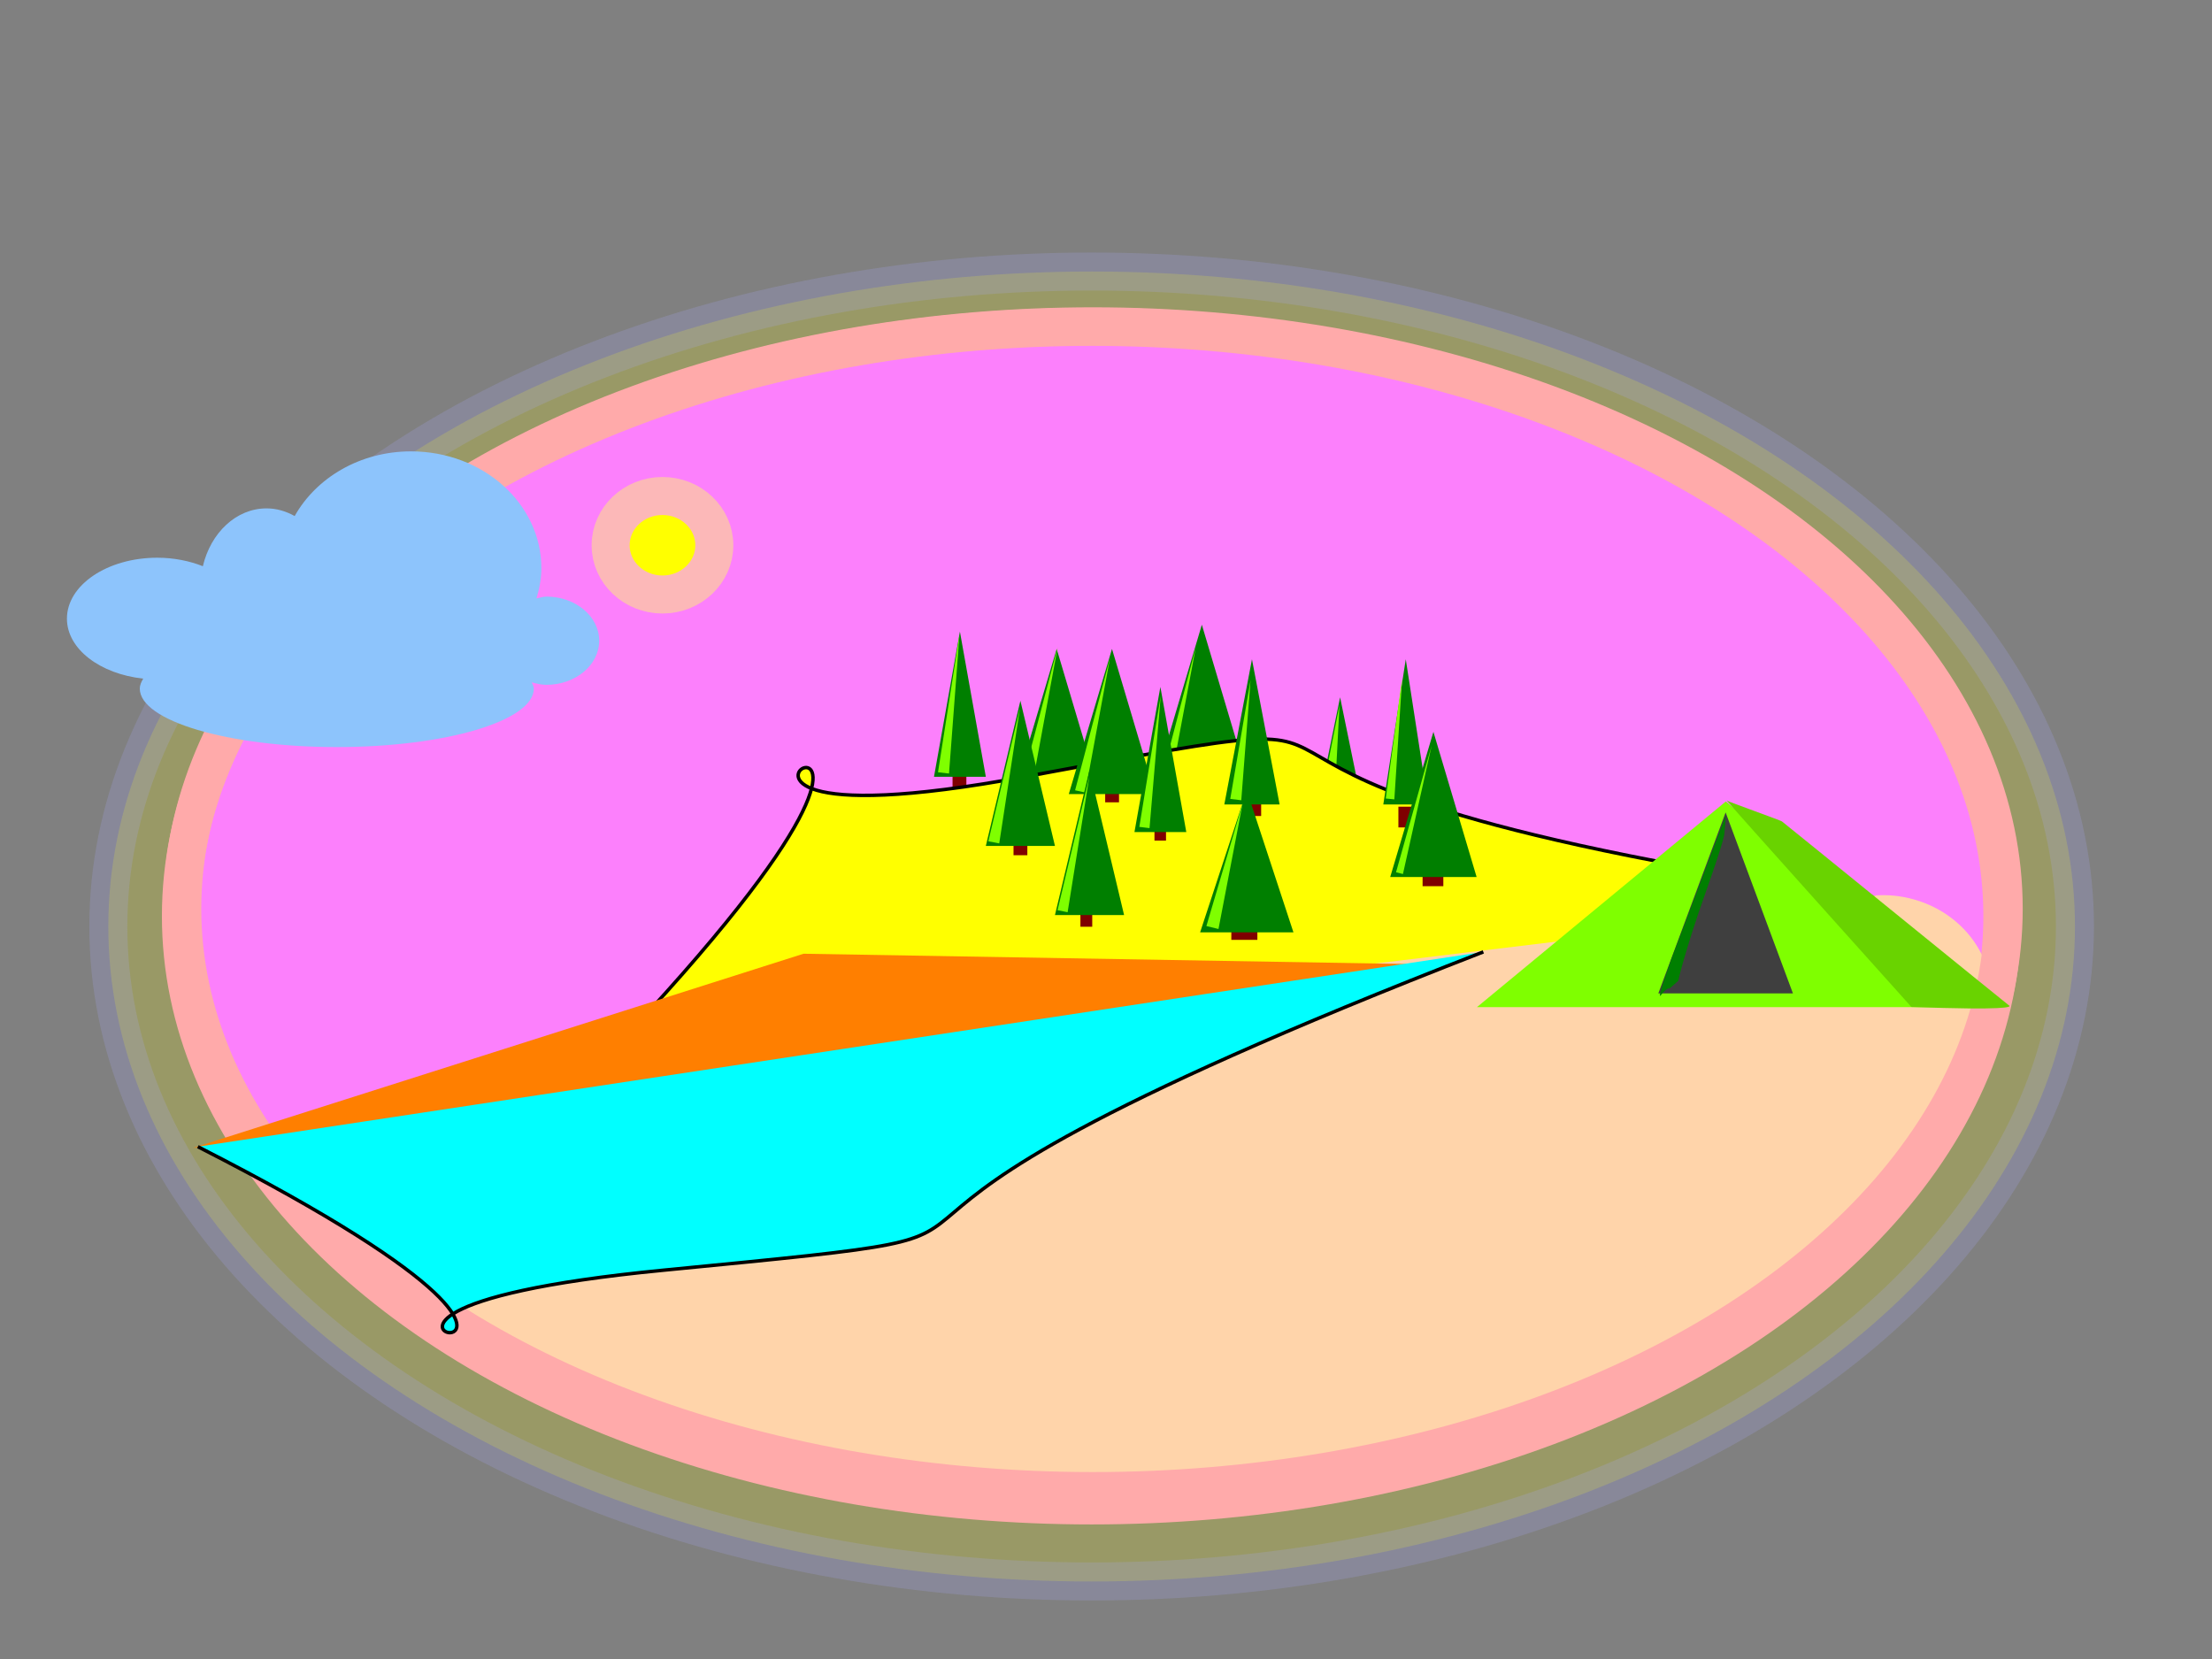 <svg width="640" height="480" xmlns="http://www.w3.org/2000/svg" xmlns:svg="http://www.w3.org/2000/svg">
 <rect width="100%" height="100%" fill="#808080" stroke="none"/>
 <!-- Created with SVG-edit - http://svg-edit.googlecode.com/ -->
 <g stroke="null">
  <title>Layer 1</title>
  <ellipse opacity="0.2" stroke="#aaadff" ry="189.5" rx="284.5" id="svg_44" cy="268.066" cx="315.844" stroke-linecap="null" stroke-linejoin="null" stroke-dasharray="null" stroke-width="11" fill="#ffff00"/>
  <ellipse stroke="#ffaaaa" ry="170.5" rx="263.5" id="svg_43" cy="265.066" cx="315.844" stroke-linecap="null" stroke-linejoin="null" stroke-dasharray="null" stroke-width="11" fill="#fc80fc"/>
  <rect stroke="#0f0e0e" transform="rotate(-9.941 342.689,318.773) " id="svg_49" height="65" width="398.91" y="286.273" x="143.234" stroke-linecap="null" stroke-linejoin="null" stroke-dasharray="null" stroke-width="0" fill="#ffd4aa"/>
  <rect stroke="#0f0e0e" id="svg_31" height="5" width="4" y="224.4" x="275.6" stroke-linecap="null" stroke-linejoin="null" stroke-dasharray="null" stroke-width="null" fill="#7f0000"/>
  <path stroke="#0f0e0e" id="svg_24" d="m375.232,262.75l12.5,-61l12.5,61l-25,0z" stroke-linecap="null" stroke-linejoin="null" stroke-dasharray="null" stroke-width="null" fill="#007f00"/>
  <path stroke="#0f0e0e" id="svg_20" d="m335.232,222.75l12.5,-42l12.5,42l-25,0z" stroke-linecap="null" stroke-linejoin="null" stroke-dasharray="null" stroke-width="null" fill="#007f00"/>
  <path stroke="#0f0e0e" id="svg_16" d="m293.232,229.75l12.5,-42l12.5,42l-25,0z" stroke-linecap="null" stroke-linejoin="null" stroke-dasharray="null" stroke-width="null" fill="#007f00"/>
  <path stroke="#0f0e0e" d="m340.269,226.408l1.375,-39.563l1.375,39.563l-2.75,0l-0,0l0,0z" stroke-linecap="null" stroke-linejoin="null" stroke-dasharray="null" stroke-width="0" fill="#7fff00" transform="rotate(12.636 341.644,206.626) " id="svg_12"/>
  <path stroke="#0f0e0e" d="m384.984,223.203l1.387,-19.254l1.387,19.254l-2.773,0l-0,0z" stroke-linecap="null" stroke-linejoin="null" stroke-dasharray="null" stroke-width="0" fill="#7fff00" transform="rotate(7.052 386.371,213.575) " id="svg_39"/>
  <path stroke="#000000" id="svg_5" d="m548.6,260.545c-251.675,-35.879 -108.29,-62.533 -251.675,-35.879c-143.384,26.653 13.035,-60.482 -121.325,80.985" fill="#ffff00"/>
  <ellipse stroke="#0f0e0e" transform="rotate(25.988 174.091,385.827) " ry="20.435" rx="84.089" id="svg_55" cy="385.827" cx="174.091" stroke-linecap="null" stroke-linejoin="null" stroke-dasharray="null" stroke-width="0" fill="#ffd4aa"/>
  <ellipse stroke="#0f0e0e" id="svg_60" transform="rotate(-73.855 546.521,286.111) " ry="29.743" rx="26.872" cy="286.111" cx="546.521" stroke-linecap="null" stroke-linejoin="null" stroke-dasharray="null" stroke-width="0" fill="#ffd4aa"/>
  <path stroke="#0f0e0e" id="svg_8" d="m427.327,291.396l72,-59.5l72,59.5l-144,0z" stroke-linecap="null" stroke-linejoin="null" stroke-dasharray="null" stroke-width="null" fill="#7fff00"/>
  <path stroke="#0f0e0e" transform="rotate(-0.001 499.278,261.242) " id="svg_11" d="m479.801,287.426l19.477,-52.369l19.477,52.369l-38.954,0z" stroke-linecap="null" stroke-linejoin="null" stroke-dasharray="null" stroke-width="null" fill="#3f3f3f"/>
  <path stroke="#0f0e0e" id="svg_13" d="m270.232,224.75l7.5,-42l7.5,42l-15,0l-0,0z" stroke-linecap="null" stroke-linejoin="null" stroke-dasharray="null" stroke-width="null" fill="#007f00"/>
  <rect stroke="#0f0e0e" id="svg_32" height="5" width="4" y="242.442" x="293.244" stroke-linecap="null" stroke-linejoin="null" stroke-dasharray="null" stroke-width="null" fill="#7f0000"/>
  <path stroke="#0f0e0e" d="m300.221,226.255l1.491,-39.563l1.491,39.563l-2.982,0l-0,0l0,0z" stroke-linecap="null" stroke-linejoin="null" stroke-dasharray="null" stroke-width="0" fill="#7fff00" transform="rotate(12.636 301.711,206.473) " id="svg_9"/>
  <path stroke="#0f0e0e" id="svg_14" d="m285.232,244.75l10,-42l10,42l-20,0l-0,0z" stroke-linecap="null" stroke-linejoin="null" stroke-dasharray="null" stroke-width="null" fill="#007f00"/>
  <rect stroke="#0f0e0e" height="5" width="4" y="227.136" x="319.763" stroke-linecap="null" stroke-linejoin="null" stroke-dasharray="null" stroke-width="null" fill="#7f0000" id="svg_4"/>
  <path stroke="#0f0e0e" id="svg_17" d="m309.232,229.75l12.5,-42l12.5,42l-25,0z" stroke-linecap="null" stroke-linejoin="null" stroke-dasharray="null" stroke-width="null" fill="#007f00"/>
  <rect stroke="#0f0e0e" id="svg_33" height="5" width="3.418" y="263.134" x="312.6" stroke-linecap="null" stroke-linejoin="null" stroke-dasharray="null" stroke-width="null" fill="#7f0000"/>
  <path stroke="#0f0e0e" d="m315.349,229.459l1.491,-39.563l1.491,39.563l-2.982,0l-0,0l-0,0z" stroke-linecap="null" stroke-linejoin="null" stroke-dasharray="null" stroke-width="0" fill="#7fff00" transform="rotate(12.636 316.84,209.677) " id="svg_3"/>
  <path stroke="#0f0e0e" id="svg_15" d="m305.232,264.75l10,-42l10,42l-20,0l-0,0z" stroke-linecap="null" stroke-linejoin="null" stroke-dasharray="null" stroke-width="null" fill="#007f00"/>
  <rect stroke="#0f0e0e" id="svg_34" height="5" width="3.339" y="238.213" x="334.024" stroke-linecap="null" stroke-linejoin="null" stroke-dasharray="null" stroke-width="null" fill="#7f0000"/>
  <path stroke="#0f0e0e" id="svg_22" d="m328.232,240.75l7.5,-42l7.5,42l-15,0z" stroke-linecap="null" stroke-linejoin="null" stroke-dasharray="null" stroke-width="null" fill="#007f00"/>
  <rect stroke="#0f0e0e" height="5" width="5" y="231.094" x="359.89" stroke-linecap="null" stroke-linejoin="null" stroke-dasharray="null" stroke-width="null" fill="#7f0000" id="svg_29"/>
  <path stroke="#0f0e0e" id="svg_21" d="m354.232,232.75l8,-42l8,42l-16,0z" stroke-linecap="null" stroke-linejoin="null" stroke-dasharray="null" stroke-width="null" fill="#007f00"/>
  <path stroke="#0f0e0e" d="m358.081,231.474l1.603,-34.835l1.603,34.835l-3.205,0l-0,0z" stroke-linecap="null" stroke-linejoin="null" stroke-dasharray="null" stroke-width="0" fill="#7fff00" transform="rotate(7.052 359.684,214.056) " id="svg_28"/>
  <rect stroke="#0f0e0e" height="5" width="7.531" y="266.931" x="356.264" stroke-linecap="null" stroke-linejoin="null" stroke-dasharray="null" stroke-width="null" fill="#7f0000" id="svg_37"/>
  <path stroke="#0f0e0e" id="svg_19" d="m347.232,269.75l13.5,-41.051l13.5,41.051l-27,0z" stroke-linecap="null" stroke-linejoin="null" stroke-dasharray="null" stroke-width="null" fill="#007f00"/>
  <path stroke="#0f0e0e" id="svg_25" d="m400.232,232.75l6.5,-42l6.5,42l-13,0l0,0z" stroke-linecap="null" stroke-linejoin="null" stroke-dasharray="null" stroke-width="null" fill="#007f00"/>
  <rect stroke="#0f0e0e" id="svg_35" height="6" width="5" y="233.4" x="404.6" stroke-linecap="null" stroke-linejoin="null" stroke-dasharray="null" stroke-width="null" fill="#7f0000"/>
  <rect stroke="#0f0e0e" id="svg_36" height="7" width="6" y="249.4" x="411.6" stroke-linecap="null" stroke-linejoin="null" stroke-dasharray="null" stroke-width="null" fill="#7f0000"/>
  <path stroke="#0f0e0e" id="svg_23" d="m402.232,253.75l12.5,-42l12.5,42l-25,0z" stroke-linecap="null" stroke-linejoin="null" stroke-dasharray="null" stroke-width="null" fill="#007f00"/>
  <polygon stroke="null" id="svg_10" fill="#ffffff"/>
  <polygon stroke="null" id="svg_18" fill="#ffffff"/>
  <path stroke="#0f0e0e" d="m273.694,223.753l1.602,-40.213l1.602,40.213l-3.205,0l0,0l-0,0z" stroke-linecap="null" stroke-linejoin="null" stroke-dasharray="null" stroke-width="0" fill="#7fff00" id="svg_1" transform="rotate(6.597 275.296,203.647) "/>
  <path stroke="#0f0e0e" d="m289.716,244.084l1.605,-39.563l1.605,39.563l-3.21,0l-0,0z" stroke-linecap="null" stroke-linejoin="null" stroke-dasharray="null" stroke-width="0" fill="#7fff00" transform="rotate(11.041 291.321,224.303) " id="svg_2"/>
  <path stroke="#0f0e0e" d="m331.994,239.566l1.485,-38.446l1.485,38.446l-2.97,0l-0,0l0,0z" stroke-linecap="null" stroke-linejoin="null" stroke-dasharray="null" stroke-width="0" fill="#7fff00" transform="rotate(7.052 333.479,220.342) " id="svg_26"/>
  <path stroke="#0f0e0e" d="m309.819,264.022l1.489,-39.701l1.489,39.701l-2.978,0l-0,0z" stroke-linecap="null" stroke-linejoin="null" stroke-dasharray="null" stroke-width="0" fill="#7fff00" transform="rotate(11.248 311.308,244.171) " id="svg_27"/>
  <path stroke="#0f0e0e" d="m353.36,268.883l1.8,-36.894l1.8,36.894l-3.599,0l-0,0z" stroke-linecap="null" stroke-linejoin="null" stroke-dasharray="null" stroke-width="0" fill="#7fff00" transform="rotate(13.681 355.16,250.436) " id="svg_38"/>
  <path stroke="#0f0e0e" d="m402.695,231.244l1.248,-35.267l1.248,35.267l-2.496,0l-0,0l0,0z" stroke-linecap="null" stroke-linejoin="null" stroke-dasharray="null" stroke-width="0" fill="#7fff00" transform="rotate(5.722 403.943,213.611) " id="svg_40"/>
  <path stroke="#0f0e0e" d="m408.539,253.203l1.033,-38.106l1.033,38.106l-2.065,0l-0,0z" stroke-linecap="null" stroke-linejoin="null" stroke-dasharray="null" stroke-width="0" fill="#7fff00" transform="rotate(14.148 409.572,234.15) " id="svg_41"/>
  <rect stroke="#0f0e0e" id="svg_50" transform="rotate(-9.941 374.795,375.023) " height="65" width="196.267" y="342.523" x="276.661" stroke-linecap="null" stroke-linejoin="null" stroke-dasharray="null" stroke-width="0" fill="#ffd4aa"/>
  <rect stroke="#0f0e0e" id="svg_51" transform="rotate(81.592 235.867,383.278) " height="104.57" width="31.716" y="330.993" x="220.008" stroke-linecap="null" stroke-linejoin="null" stroke-dasharray="null" stroke-width="0" fill="#ffd4aa"/>
  <rect id="svg_52" stroke="#0f0e0e" transform="rotate(81.592 286.055,398.556) " height="104.57" width="29.134" y="346.271" x="271.488" stroke-linecap="null" stroke-linejoin="null" stroke-dasharray="null" stroke-width="0" fill="#ffd4aa"/>
  <rect stroke="#0f0e0e" id="svg_53" transform="rotate(81.592 473.851,344.938) " height="104.57" width="40.016" y="292.653" x="453.843" stroke-linecap="null" stroke-linejoin="null" stroke-dasharray="null" stroke-width="0" fill="#ffd4aa"/>
  <rect id="svg_54" stroke="#0f0e0e" transform="rotate(81.592 450.851,363.938) " height="104.57" width="40.016" y="311.653" x="430.843" stroke-linecap="null" stroke-linejoin="null" stroke-dasharray="null" stroke-width="0" fill="#ffd4aa"/>
  <ellipse stroke="#0f0e0e" id="svg_57" transform="rotate(-2.956 340.283,411.125) " ry="20.435" rx="102.556" cy="411.125" cx="340.283" stroke-linecap="null" stroke-linejoin="null" stroke-dasharray="null" stroke-width="0" fill="#ffd4aa"/>
  <ellipse stroke="#0f0e0e" id="svg_58" transform="rotate(-24.54 471.728,377.553) " ry="20.435" rx="57.901" cy="377.553" cx="471.728" stroke-linecap="null" stroke-linejoin="null" stroke-dasharray="null" stroke-width="0" fill="#ffd4aa"/>
  <ellipse id="svg_59" stroke="#0f0e0e" transform="rotate(-41.084 520.478,341.553) " ry="20.435" rx="57.901" cy="341.553" cx="520.478" stroke-linecap="null" stroke-linejoin="null" stroke-dasharray="null" stroke-width="0" fill="#ffd4aa"/>
  <ellipse stroke="#ffaaaa" id="svg_61" ry="168.5" rx="263.5" cy="262.913" cx="316.235" stroke-linecap="null" stroke-linejoin="null" stroke-dasharray="null" stroke-width="11" fill="none"/>
  <path stroke="#0f0e0e" transform="rotate(-8.332 234.661,290.786) " id="svg_7" d="m51.663,305.786l182.999,-30l182.999,30l-365.998,0l0,0z" stroke-linecap="null" stroke-linejoin="null" stroke-dasharray="null" stroke-width="null" fill="#ff7f00"/>
  <path stroke="#000000" transform="rotate(-14.409 248.1,322.623) " id="svg_6" d="m435.224,321.952c-252.516,30.197 -108.652,52.629 -252.516,30.197c-143.864,-22.432 13.079,50.903 -121.731,-68.159" fill="#00ffff"/>
  <path stroke="#0f0e0e" id="svg_30" d="m553.026,291.347c27.892,1.005 28.888,0 28.291,-0.402c-0.598,-0.402 -65.148,-52.878 -65.746,-53.28c-0.598,-0.402 -15.341,-5.63 -15.938,-6.032c-0.598,-0.402 53.393,59.714 53.393,59.714l0,-0z" stroke-linecap="null" stroke-linejoin="null" stroke-dasharray="null" stroke-width="null" fill="#69d300"/>
  <ellipse ry="14.25" rx="15" id="svg_62" cy="157.758" cx="191.675" stroke-linecap="null" stroke-linejoin="null" stroke-dasharray="null" stroke-width="11" stroke="#fcb8b8" fill="#ffff00"/>
  <path stroke="#0f0e0e" fill="#8dc4fc" stroke-width="null" stroke-dasharray="null" stroke-linejoin="null" stroke-linecap="null" d="m118.912,130.594c-14.771,0 -27.449,7.66 -33.655,18.718c-2.479,-1.384 -5.212,-2.222 -8.13,-2.222c-8.823,0 -16.165,7.098 -18.435,16.733c-3.873,-1.531 -8.377,-2.458 -13.188,-2.458c-14.432,0 -26.139,7.896 -26.139,17.631c0,8.787 9.601,16.011 22.074,17.347c-0.559,0.948 -0.993,1.888 -0.993,2.883c0,9.32 25.535,16.922 57.006,16.922c31.47,0 57.006,-7.602 57.006,-16.922c0,-0.627 -0.389,-1.187 -0.614,-1.796c1.378,0.343 2.743,0.709 4.254,0.709c8.419,0 15.268,-5.72 15.268,-12.762c0,-7.042 -6.849,-12.762 -15.268,-12.762c-1.032,0 -1.909,0.356 -2.883,0.52c0.852,-2.816 1.418,-5.689 1.418,-8.745c0,-18.641 -16.874,-33.797 -37.72,-33.797l-0,-0l0,-0z" id="svg_42"/>
  <path stroke="#0f0e0e" transform="rotate(110.68 491.357,262.682) " id="svg_45" d="m468.541,263.222c0,0 0.751,-0.618 18.016,-0.961c17.266,-0.343 27.024,-1.578 26.664,-1.643c-0.36,-0.065 3.363,1.781 3.003,1.716c-0.36,-0.065 0.171,0.83 2.573,1.546c2.402,0.716 -12.722,0.921 -13.082,0.856c-0.36,-0.065 -41.678,-0.004 -42.038,-0.069c-0.36,-0.065 4.864,-1.445 4.864,-1.445z" stroke-linecap="null" stroke-linejoin="null" stroke-dasharray="null" stroke-width="0" fill="#007f00"/>
 </g>
</svg>
